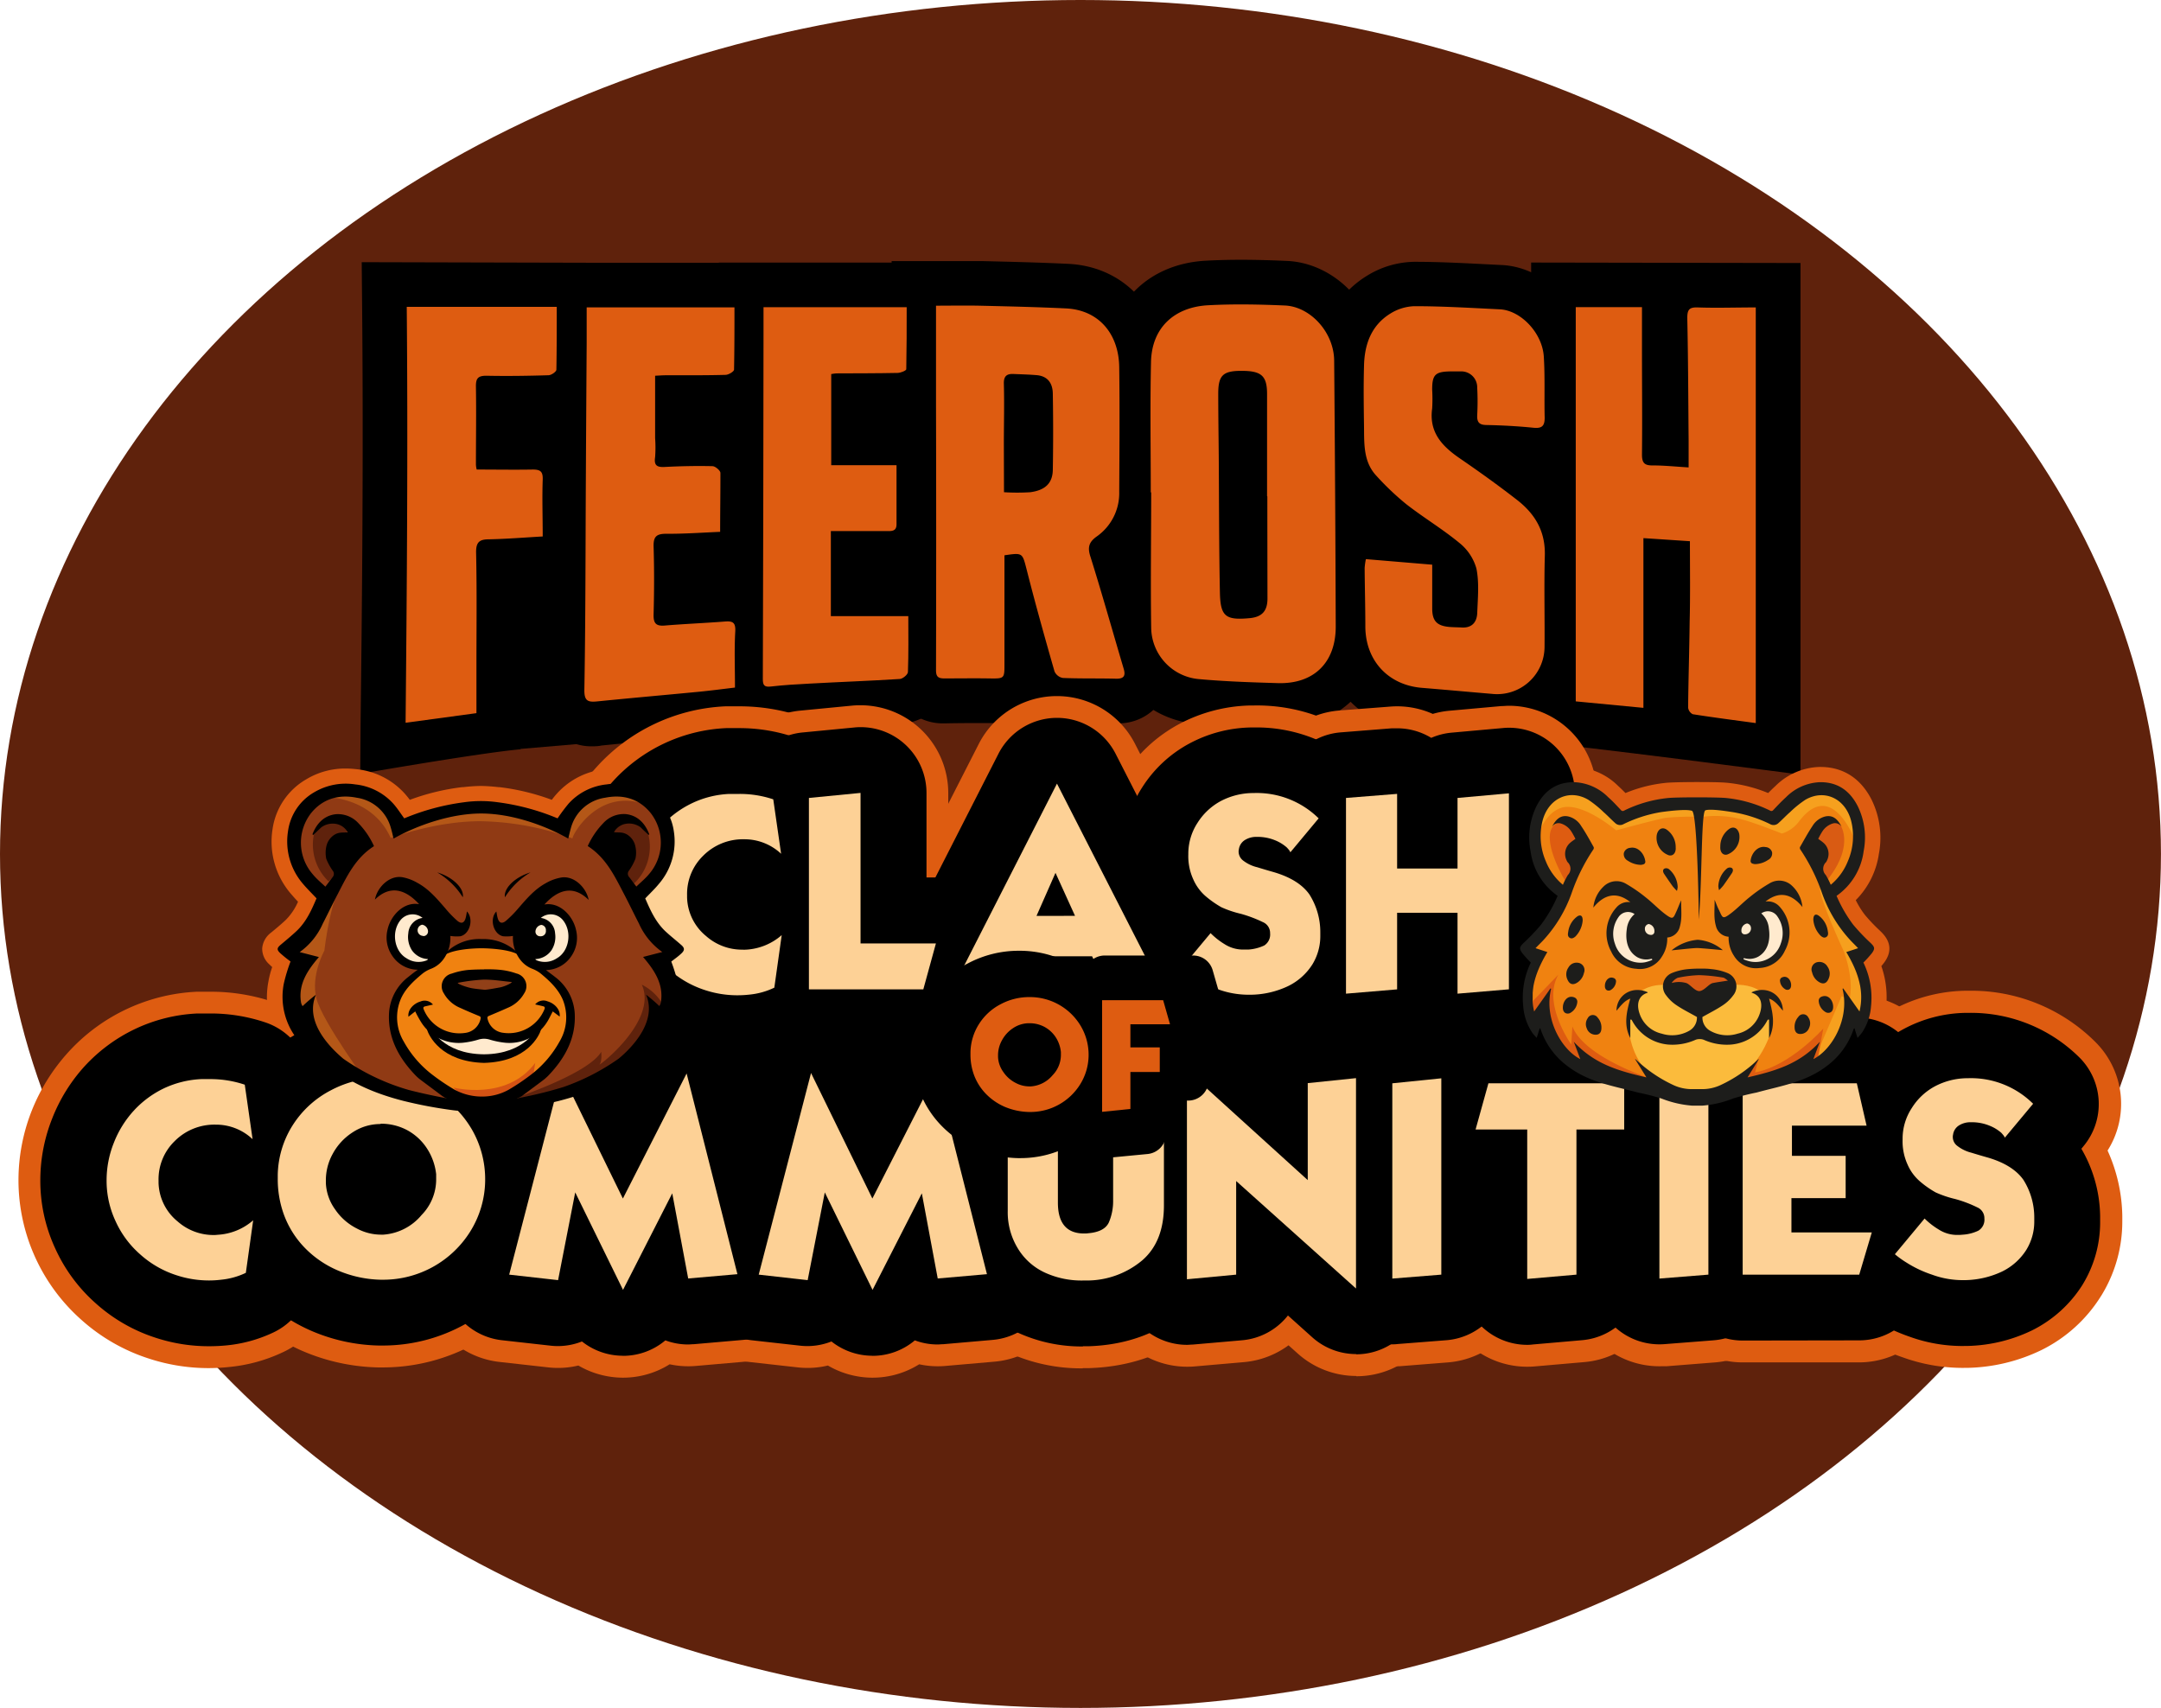 <svg xmlns="http://www.w3.org/2000/svg" viewBox="0 0 467.91 369.81"><defs><style>.cls-1{fill:#5f220c;}.cls-2{fill:#de5c11;}.cls-3{fill:#fdd196;}.cls-4{fill:#b45717;}.cls-5{fill:#903a14;}.cls-6{fill:#ffeace;}.cls-7{fill:#f08210;}.cls-8{fill:#d55314;}.cls-9{fill:#914018;}.cls-10{fill:#d95b13;}.cls-11{fill:#f6a01e;}.cls-12{fill:#fbbb3c;}.cls-13{fill:#1d1d1b;}</style></defs><g id="Capa_2" data-name="Capa 2"><g id="Capa_1-2" data-name="Capa 1"><ellipse class="cls-1" cx="233.95" cy="184.91" rx="233.95" ry="184.91"/><polygon points="97.58 72.34 206.35 75.57 201.18 154.59 112.74 162.16 97.58 72.34"/><path d="M331.53,160.65V56.85l58.32.1V167.73S340.34,161.22,331.53,160.65Z"/><path d="M241.44,156.65c-1.58,0-3.16-.05-4.75-.05-2.24,0-4.55,0-6.92-.11a11.72,11.72,0,0,1-6.54-2.47,12.21,12.21,0,0,1-8.06,2.55H214l-3.26,0q-3,0-6.06.06h-.29a11.13,11.13,0,0,1-8.11-3.2,11.38,11.38,0,0,1-3.22-8.32c.05-15.22,0-30.7,0-45.68V56.53h12.41l3,0c1.27,0,2.54,0,3.82,0h.24c6.14.15,12.48.3,18.76.6,12.06.58,20.59,9.73,20.75,22.25.11,8.63,0,17.36,0,25.81v1.39a21.12,21.12,0,0,1-5.6,14.54c1.32,4.33,2.58,8.66,3.81,12.88q1.17,4,2.35,8a11.29,11.29,0,0,1-1.53,10.26,11.1,11.1,0,0,1-9.23,4.36Z"/><path d="M277.24,157.59h-.81c-6.31-.19-12-.38-17.92-.92a21.11,21.11,0,0,1-18.92-20.56c-.1-7-.08-14-.06-20.86V113.5l0-6.91c0-2.82,0-5.65,0-8.47,0-6.51-.07-13.25.08-19.93.27-12.32,8.9-21.06,21.46-21.74,2.42-.13,4.9-.2,7.6-.2,3,0,6.17.08,10,.25,10.71.47,19.83,10.32,19.93,21.5.18,19.71.29,39.11.34,57.66,0,6.39-2.08,11.88-6.06,15.88A21.41,21.41,0,0,1,277.24,157.59Z"/><path d="M323.93,159.94c-.57,0-1.15,0-1.72-.07l-6.72-.58-8.37-.72c-12.33-1-21-10.34-21.14-22.72,0-1.83-.05-3.67-.07-5.5q0-3.66-.08-7.3a15.66,15.66,0,0,1,.3-3c0-.1,0-.2.05-.3l1.29-9,4.87.4c-.51-.52-1-1-1.45-1.52-5.16-5.55-5.21-12-5.24-16.31v-1c-.07-4.41-.12-8.73,0-13.1.2-11,5.75-16.71,10.37-19.53a20,20,0,0,1,10.16-3h.1c5.58,0,11.15.31,16.54.58l2.37.12c9.5.45,18.05,9.27,18.69,19.25.19,3,.18,5.91.18,8.71,0,1.72,0,3.33,0,4.93a11.73,11.73,0,0,1-3.2,8.75,10.93,10.93,0,0,1-5,2.94A23.6,23.6,0,0,1,344,120.63c-.1,3.56-.08,7.1-.05,10.86,0,2.86,0,5.83,0,8.79A19.81,19.81,0,0,1,323.93,159.94Z"/><path d="M128.32,161.6a11.22,11.22,0,0,1-8.23-3.3,12.22,12.22,0,0,1-3.28-9.13c.19-11.07.24-22.36.28-33.28q0-6.06,0-12.11c0-5.27.18-29.58.18-29.58,0-1.66,0-3.32,0-5.07V56.9h51.3V69.48c0,3.54,0,7.19-.09,10.84-.19,6.12-6,10.38-11.25,10.51-2,.06-3.92.08-5.86.09v.32l2.92,0c5.11.12,10.95,4.58,11.16,10.78.12,3.36.11,6.59.1,10,0,1,0,2.05,0,3.09v9.28l-9.27.38c-1.17,0-2.32.1-3.45.16l-1.58.08v.21c1.6-.1,3.21-.2,4.82-.33.49,0,.95-.06,1.36-.06a11.07,11.07,0,0,1,8.33,3.43,11.6,11.6,0,0,1,3,9c-.14,2.42-.11,5-.08,7.73,0,1.25,0,2.53,0,3.83v8.6l-8.54,1-2.32.28c-1.8.22-3.66.45-5.57.64l-9.37.88c-4.22.39-8.44.78-12.66,1.21C129.77,161.54,129.09,161.6,128.32,161.6Z"/><path d="M166.41,158.33a10.85,10.85,0,0,1-7.75-3.12,11.26,11.26,0,0,1-3.16-8.29q.1-31.14.13-62.29l0-12.21V56.86H206V69.09c0,3.63,0,7.38-.09,11.12-.17,6.25-5.9,10.09-11.34,10.2-1.64,0-3.28.06-4.91.07v.59h14.14v22.48a10.89,10.89,0,0,1-6.57,10.2h9.1v12.56c0,3.1,0,6.31-.09,9.55-.24,6.07-5.77,10.49-10.8,10.81-4.24.26-8.51.46-12.64.65-2.32.1-4.65.21-7,.33-2.54.13-5.23.29-7.8.58A15.48,15.48,0,0,1,166.41,158.33Z"/><path d="M78.08,156.35c.33-26.53.62-57.94.33-89.83l-.09-9.75,51.9.13V69.47c0,3.71,0,7.22-.09,10.85-.17,6.14-5.86,10.44-11.07,10.59-2.25.07-4.34.11-6.32.14,0,.32,0,.65,0,1l2.35,0h.45a11.39,11.39,0,0,1,8.49,3.4,11.56,11.56,0,0,1,3.12,8.8c-.09,2.61-.07,5.32-.06,8.17,0,1.24,0,2.5,0,3.79v9.13l-9.11.52c-1.18.06-2.34.14-3.49.21l-1.73.11c0,3.87,0,7.71,0,11.48,0,2.23,0,4.47,0,6.7,0,0-.06,14.12,0,17.88C104.09,163,78,167.55,78,167.55Z"/><path class="cls-2" d="M365.91,117.19l-10.07-.67v36.75l-14.65-1.4V66.51h14.34c0,3.19,0,6.22,0,9.25,0,7.56.08,15.12,0,22.68,0,1.81.55,2.37,2.35,2.34,2.46,0,4.94.26,7.75.43,0-2,0-4,0-5.86-.08-8.83-.1-17.67-.29-26.5,0-1.88.49-2.34,2.3-2.28,4,.14,8,0,12.53,0v90c-4.47-.61-9.07-1.2-13.65-1.92a1.86,1.86,0,0,1-1-1.43c.06-6.17.26-12.35.33-18.52C366,129,365.91,123.24,365.91,117.19Z"/><path class="cls-2" d="M217.49,120.24c0,7.86,0,15.55,0,23.25,0,3.5.09,3.46-3.41,3.41-3.21-.05-6.43,0-9.64,0-1.34,0-1.78-.42-1.77-1.83q.07-28.58,0-57.14V66.19c3,0,6.18-.06,9.36,0,6.26.15,12.52.29,18.77.59,7.26.35,11.45,5.66,11.54,12.72.12,9,.05,18,0,27a11.45,11.45,0,0,1-4.89,9.68c-1.71,1.22-2,2.39-1.33,4.4,2.51,8,4.78,16.11,7.17,24.17.47,1.55.11,2.25-1.64,2.21-3.84-.1-7.68,0-11.52-.16a2.47,2.47,0,0,1-1.8-1.41c-2.09-7.29-4.14-14.59-6-21.93C221.35,119.69,221.51,119.65,217.49,120.24Zm-.1-13.66a46.06,46.06,0,0,0,5.69,0c3.28-.43,4.84-2,4.88-4.86q.14-8.19,0-16.39c0-2.22-1-3.9-3.53-4.1-1.67-.14-3.36-.18-5-.25-1.47-.06-2.12.48-2.07,2.14.12,4.33,0,8.66,0,13Z"/><path class="cls-2" d="M249.17,106.59c0-9.4-.16-18.8.05-28.19.17-7.73,5.36-11.92,12.33-12.3,5.53-.3,11.1-.19,16.64.05s10.64,5.8,10.69,11.94q.25,28.8.34,57.6c0,7.8-4.76,12.45-12.51,12.23-5.78-.17-11.57-.36-17.32-.89A11.32,11.32,0,0,1,249.26,136c-.15-9.79,0-19.58,0-29.37Zm25.24.88h-.06c0-7.39,0-14.78,0-22.17,0-4-1.29-5-5.57-5-4,0-5,1-5,4.93,0,4.49.07,9,.11,13.47.07,9.85.05,19.7.25,29.56.1,5.25,1.23,6.07,6.45,5.59,2.62-.25,3.84-1.5,3.85-4.22C274.43,122.26,274.41,114.86,274.41,107.47Z"/><path class="cls-2" d="M295.75,121.07l14.36,1.2c0,3.1,0,6.29,0,9.48,0,2.69,1,3.76,3.7,4,.88.08,1.77.07,2.65.12,2.26.15,3.33-1.16,3.4-3.17.12-3.2.45-6.51-.18-9.6a10.87,10.87,0,0,0-3.7-5.55c-3.63-3-7.73-5.45-11.45-8.35A58.75,58.75,0,0,1,298,103c-2.87-3.08-2.6-7.07-2.66-10.89-.06-4.26-.12-8.52,0-12.77.08-4.71,1.54-8.89,5.75-11.47a10.42,10.42,0,0,1,5.16-1.57c6.17,0,12.34.38,18.51.68,4.52.22,9.18,5.1,9.51,10.21.28,4.41.08,8.85.19,13.27,0,1.83-.64,2.34-2.45,2.16-3.35-.34-6.73-.52-10.1-.59-1.58,0-2.13-.57-2.06-2.12a55.12,55.12,0,0,0,0-6,3.44,3.44,0,0,0-3.57-3.49c-.73,0-1.45,0-2.18,0-3.31.05-4,.68-4,3.93a34.84,34.84,0,0,1,0,4.09c-.72,5.15,2.14,8.18,6,10.82,4.21,2.89,8.37,5.87,12.39,9s6.17,6.94,6,12.15c-.18,6.6,0,13.2-.06,19.79A10.27,10.27,0,0,1,323,150.24c-5-.42-10.07-.89-15.11-1.3-7.28-.59-12.19-5.86-12.26-13.18,0-4.26-.12-8.52-.15-12.78A14.24,14.24,0,0,1,295.75,121.07Z"/><path class="cls-2" d="M155.93,115.16c-4,.17-7.86.45-11.69.42-2.11,0-2.78.62-2.72,2.77.15,4.87.13,9.77,0,14.64-.06,1.93.47,2.62,2.41,2.46,4.32-.36,8.65-.53,13-.87,1.72-.14,2.39.2,2.27,2.19-.22,3.91-.06,7.85-.06,12.11-2.5.3-5.1.64-7.71.9-7.35.71-14.71,1.35-22.06,2.09-2,.2-2.89,0-2.84-2.54.26-15.16.24-30.33.32-45.5q.08-14.79.18-29.57c0-2.48,0-5,0-7.7h32c0,4.56,0,9-.09,13.47,0,.42-1.19,1.13-1.84,1.14-4.34.12-8.68.08-13,.09-.71,0-1.41.06-2.25.1V94.87a28,28,0,0,1,0,4.1c-.28,1.81.39,2.23,2.09,2.14,3.44-.18,6.88-.25,10.32-.17.61,0,1.71.93,1.73,1.46C156,106.56,155.93,110.73,155.93,115.16Z"/><path class="cls-2" d="M196.67,133.41c0,4.08.07,8.09-.08,12.09,0,.55-1.11,1.48-1.75,1.52-6.5.41-13,.64-19.5,1-2.8.14-5.61.31-8.4.63-1.46.17-1.78-.27-1.77-1.68q.12-37.26.15-74.52V66.52h31c0,4.5,0,9-.09,13.43,0,.3-1.22.79-1.88.8-4.42.09-8.84.08-13.26.1-.31,0-.62.08-1.11.15v19.73h14.14v12.81c0,1.6-1.17,1.46-2.22,1.46-3.93,0-7.85,0-12,0v18.41Z"/><path class="cls-2" d="M88.07,66.44h32.48c0,4.66,0,9.14-.08,13.61,0,.43-1.09,1.19-1.7,1.2-4.49.14-9,.2-13.49.11-1.89,0-2.26.68-2.23,2.42.09,5.6,0,11.19,0,16.79a5.08,5.08,0,0,0,.17,1.1c4.16,0,8.15.07,12.14,0,1.69,0,2.21.46,2.15,2.19-.14,4,0,8,0,12.3-4,.23-7.84.54-11.66.62-2.14,0-2.82.69-2.76,3,.18,8.17.07,16.36.07,24.54v10.1l-15.34,2.08C88.11,126.51,88.34,96.65,88.07,66.44Z"/><path class="cls-2" d="M105.44,244.2c-.48,0-1,0-1.46,0s-4.32-.1-6.52-.41a97.54,97.54,0,0,1-11-2.09c-7.54-1.93-13.17-4.66-17.7-8.58a25.15,25.15,0,0,1-4.38-4.83,4,4,0,0,1-3.25-1.89,18.09,18.09,0,0,1-3-13.93,19.09,19.09,0,0,1,.81-3.07c-.21-.19-.42-.38-.63-.59a4.56,4.56,0,0,1-1.54-3.45,4.75,4.75,0,0,1,1.91-3.41l.56-.46c.95-.79,1.83-1.53,2.65-2.31a12.75,12.75,0,0,0,2.64-3.93c-.52-.54-1-1.09-1.52-1.69a17.32,17.32,0,0,1-4-14,14.89,14.89,0,0,1,7.26-10.79,16.32,16.32,0,0,1,8.57-2.36,21.05,21.05,0,0,1,2.48.16,16.24,16.24,0,0,1,10.29,5.24,17.37,17.37,0,0,1,1.12,1.38,49.43,49.43,0,0,1,11.36-2.75l.23,0a37.76,37.76,0,0,1,3.79-.26,37.76,37.76,0,0,1,3.79.26l.23,0a49.23,49.23,0,0,1,11.35,2.75,17.54,17.54,0,0,1,1.13-1.38,16.22,16.22,0,0,1,10.29-5.24,21.05,21.05,0,0,1,2.48-.16,16.35,16.35,0,0,1,8.57,2.36,14.89,14.89,0,0,1,7.26,10.79,17.32,17.32,0,0,1-4,14c-.49.6-1,1.15-1.52,1.69a12.58,12.58,0,0,0,2.64,3.93c.81.78,1.7,1.52,2.64,2.31l.57.46a4.78,4.78,0,0,1,1.91,3.41,4.56,4.56,0,0,1-1.54,3.45c-.21.21-.42.4-.64.59a19.08,19.08,0,0,1,.82,3.07,18.09,18.09,0,0,1-3,13.93,4,4,0,0,1-3.25,1.89,25.15,25.15,0,0,1-4.38,4.83c-4.53,3.92-10.16,6.65-17.7,8.58a98,98,0,0,1-11,2.09A38,38,0,0,1,105.44,244.2Zm-1-8.68a26.54,26.54,0,0,0,5.37-.73c.52-.12,1.21-.24,2-.39a63.78,63.78,0,0,0,9.08-2.2,45.07,45.07,0,0,0,10.94-5.57c1.13-.94,6.7-5.83,4.95-9.92a3.4,3.4,0,0,1,2-4.51,21.9,21.9,0,0,0-2.09-2.78,3.38,3.38,0,0,1-.66-3.21,3.45,3.45,0,0,1,1.12-1.63,29,29,0,0,1-1.79-3c-.5-1-1-1.94-1.46-2.91-.57-1.15-1.14-2.29-1.74-3.43l-.54-1c-1.74-3.36-3.25-6.26-6.16-8.11a3.45,3.45,0,0,1-1.21-1.34,3.4,3.4,0,0,1-1.17.21,3.35,3.35,0,0,1-1.66-.44c-5.49-3.1-11.89-5-17.12-5h-.08c-6.25,0-13,2.58-17.3,5a3.36,3.36,0,0,1-2.83.23,3.4,3.4,0,0,1-1.22,1.34c-2.9,1.85-4.41,4.75-6.15,8.11l-.55,1c-.59,1.14-1.16,2.28-1.73,3.43q-.72,1.45-1.47,2.91a27.28,27.28,0,0,1-1.78,3,3.45,3.45,0,0,1,1.12,1.63,3.38,3.38,0,0,1-.66,3.21,20.77,20.77,0,0,0-2.09,2.78,3.4,3.4,0,0,1,2,4.51c-1.57,3.66,2.45,7.8,5,9.95a44.92,44.92,0,0,0,12.82,6.08,103.21,103.21,0,0,0,14.77,2.77h.31Z"/><path class="cls-2" d="M366.41,242.75h-.24A26,26,0,0,1,358.5,241a17.59,17.59,0,0,0-2.63-.68c-.67-.14-1.36-.29-2.08-.48-1-.28-2-.53-3-.78-4.62-1.13-9.39-2.31-13.81-5.81a20,20,0,0,1-4.62-5.13,3.38,3.38,0,0,1-2.17-1.14l-.32-.37a10.9,10.9,0,0,1-.91-1.08,15.16,15.16,0,0,1-2.51-7.21,20.4,20.4,0,0,1,1-9.13c-.21-.25-.43-.51-.63-.79-1.69-2.32-1.45-4.55.7-6.64l.23-.23a39.22,39.22,0,0,0,3.24-3.4,18.85,18.85,0,0,0,2-3.22,17.77,17.77,0,0,1-5-10,18.69,18.69,0,0,1,1.57-11.74c2.35-4.64,6.18-7.1,11.09-7.1h.25a14.15,14.15,0,0,1,9.51,4.15c.54.49,1.05,1,1.55,1.5a30.89,30.89,0,0,1,8.87-2.22c1.56-.14,5.43-.16,6.58-.16s5,0,6.57.16a30.89,30.89,0,0,1,8.87,2.22c.5-.5,1-1,1.55-1.5a14.17,14.17,0,0,1,9.51-4.15h.25c4.91,0,8.74,2.46,11.09,7.1a18.69,18.69,0,0,1,1.57,11.74,17.77,17.77,0,0,1-5,10,18.85,18.85,0,0,0,2,3.22,37.6,37.6,0,0,0,3.23,3.39l.24.24c2.15,2.09,2.39,4.32.7,6.64-.2.28-.42.54-.63.79a20.4,20.4,0,0,1,1,9.13A15.16,15.16,0,0,1,406,225.5a12.22,12.22,0,0,1-.9,1.08l-.33.37a3.38,3.38,0,0,1-2.17,1.14,20,20,0,0,1-4.62,5.13c-4.43,3.51-9.19,4.69-13.79,5.82-1,.25-2,.49-3,.77-.72.19-1.42.34-2.09.48a17.44,17.44,0,0,0-2.62.68,26,26,0,0,1-7.67,1.77h-2.36ZM354,225.93a3.33,3.33,0,0,1,1.77.51l0,0a3.88,3.88,0,0,1,.75.55,26.65,26.65,0,0,0,7.31,5,5.78,5.78,0,0,0,2.56.51h2.06A5.69,5.69,0,0,0,371,232a26.8,26.8,0,0,0,7.31-5,4.21,4.21,0,0,1,.75-.55,3.43,3.43,0,0,1,1.8-.51,3.35,3.35,0,0,1,2.38,1,3.46,3.46,0,0,1,.8,1.26,18.75,18.75,0,0,0,7.54-4.92,3.35,3.35,0,0,1,2.47-1.08,3.79,3.79,0,0,1,.67.06,10.87,10.87,0,0,0,1-7.35,3.36,3.36,0,0,1,1.66-3.77,3.49,3.49,0,0,1,1-.37,28.19,28.19,0,0,0-1.51-2.9,3.34,3.34,0,0,1-.25-2.89,3.94,3.94,0,0,1,.26-.55,34.07,34.07,0,0,1-5.53-9.88,38.31,38.31,0,0,0-4.27-8.64,3.93,3.93,0,0,1-.27-4.14l.65-1.15-.14.13a4.83,4.83,0,0,1-3.24,1.28,5.35,5.35,0,0,1-2.3-.55,25.64,25.64,0,0,0-7-2.28c-1.13-.18-2-.3-2.66-.37-.14,2.12-.23,5.35-.3,7.92-.13,4.34-.27,9.26-.59,12.73a3.38,3.38,0,0,1-3.36,3.06h-.14a3.38,3.38,0,0,1-3.23-3.33c-.1-7.63-.42-16.49-.82-20.41-1.22.07-2.61.24-3.57.4a25.75,25.75,0,0,0-7,2.28,5.34,5.34,0,0,1-2.29.55,4.83,4.83,0,0,1-3.25-1.28l-.14-.13.65,1.15a3.91,3.91,0,0,1-.26,4.13,38.21,38.21,0,0,0-4.28,8.65,34.27,34.27,0,0,1-5.53,9.89,3.36,3.36,0,0,1,0,3.43,29.5,29.5,0,0,0-1.49,2.86,3.61,3.61,0,0,1,.88.33l.08,0a3.44,3.44,0,0,1,1.72,3.8,10.87,10.87,0,0,0,1,7.35,3.79,3.79,0,0,1,.67-.06,3.37,3.37,0,0,1,2.48,1.08,18.58,18.58,0,0,0,7.59,4.92,3.23,3.23,0,0,1,.79-1.26A3.35,3.35,0,0,1,354,225.93Z"/><path class="cls-2" d="M159.65,234.45a41.25,41.25,0,0,1-12.72-2A40.44,40.44,0,0,1,132,223.94a40.46,40.46,0,0,1-13.57-30.11,40.9,40.9,0,0,1,2.88-15.11,41.46,41.46,0,0,1,8-12.78,40,40,0,0,1,27.76-13c.29,0,.59,0,.88,0h2.22a42.09,42.09,0,0,1,13.24,2.14,18.88,18.88,0,0,1,12.82,15.32l1.7,11.8A19.09,19.09,0,0,1,186,193.56a19.09,19.09,0,0,1,2,11.51l-1.6,11.38a18.92,18.92,0,0,1-10.9,14.63,35,35,0,0,1-11.45,3.13A40.19,40.19,0,0,1,159.65,234.45Z"/><path class="cls-2" d="M175.15,233.22a19,19,0,0,1-19-19V172.78a18.93,18.93,0,0,1,17.16-18.91l11.18-1.08c.61-.06,1.22-.08,1.83-.08a19,19,0,0,1,19,19v13.79A19,19,0,0,1,221,209.3l-2.73,9.95a19,19,0,0,1-18.31,14Z"/><path class="cls-2" d="M216.81,235.64a18.67,18.67,0,0,1-4.21-.47l-10.67-2.43a19,19,0,0,1-12.7-27.14l22.71-44.54a19,19,0,0,1,33.82,0l22.77,44.55a19,19,0,0,1-12.88,27.19L245,235.1a19.52,19.52,0,0,1-4,.43,18.86,18.86,0,0,1-12-4.28A19.09,19.09,0,0,1,216.81,235.64Z"/><path class="cls-2" d="M270.53,234.4a38.33,38.33,0,0,1-13.37-2.34,43,43,0,0,1-9.37-4.54,32.26,32.26,0,0,1-5.55-4.27,18.88,18.88,0,0,1-1.31-25.45A31.08,31.08,0,0,1,238.35,185v-.58a30.87,30.87,0,0,1,5-16.51,32.09,32.09,0,0,1,12-11.15,34.38,34.38,0,0,1,15.31-4h.8a38,38,0,0,1,27.5,11,18.89,18.89,0,0,1,2.67,23.54,35.62,35.62,0,0,1,3.2,14.1c0,.18,0,.37,0,.57v.61a30.42,30.42,0,0,1-4.49,16.14l-.09.16a31.77,31.77,0,0,1-12.93,11.67,38.42,38.42,0,0,1-15.84,3.84h-.93Z"/><path class="cls-2" d="M315.59,234.15a19,19,0,0,1-7.8-1.68,19.05,19.05,0,0,1-3.69.68l-11.07.93c-.53,0-1.06.07-1.59.07a19,19,0,0,1-19-19V172.78a19.08,19.08,0,0,1,17.48-18.93L301,153q.75-.06,1.5-.06a19,19,0,0,1,7.73,1.64,19.11,19.11,0,0,1,3.68-.69l11.13-1c.56,0,1.12-.07,1.67-.07a19,19,0,0,1,19,19v42.44a19.1,19.1,0,0,1-17.4,18.92l-11.13.93C316.65,234.12,316.12,234.15,315.59,234.15Z"/><path class="cls-2" d="M45.16,296.24a41.54,41.54,0,0,1-12.72-2,40.4,40.4,0,0,1-14.88-8.51A40.41,40.41,0,0,1,4,255.63a41,41,0,0,1,2.87-15.12,41.72,41.72,0,0,1,8-12.77,40.13,40.13,0,0,1,27.75-13l.9,0h2.21a42.12,42.12,0,0,1,13.25,2.15,18.88,18.88,0,0,1,12.81,15.32L73.44,244a19.14,19.14,0,0,1-1.91,11.39,19.13,19.13,0,0,1,2,11.52L72,278.25a18.88,18.88,0,0,1-10.9,14.62A35,35,0,0,1,49.6,296,42.82,42.82,0,0,1,45.16,296.24Z"/><path class="cls-2" d="M82.39,296.09H81.8a43.86,43.86,0,0,1-16.16-3.5,41.22,41.22,0,0,1-13.34-9.19,39.46,39.46,0,0,1-8.69-13.82,41.78,41.78,0,0,1-2.5-14.35s0-1.16,0-1.29a39.67,39.67,0,0,1,6.17-20.43,40.32,40.32,0,0,1,15.52-14.25A41.9,41.9,0,0,1,82.6,214.4h.2A41.56,41.56,0,0,1,118.59,235,40.51,40.51,0,0,1,124,255.49s0,.53,0,.67a40.18,40.18,0,0,1-6.12,20.56A41.28,41.28,0,0,1,83,296.09Z"/><path class="cls-2" d="M134.76,298.31a19.23,19.23,0,0,1-9.53-2.63,18.9,18.9,0,0,1-6.53.4l-10.56-1.18a19,19,0,0,1-16.27-23.65l11.33-43.66a19.07,19.07,0,0,1,16.48-14.12,17.2,17.2,0,0,1,1.91-.1,19.08,19.08,0,0,1,13.57,5.74,19,19,0,0,1,15.64-5.52,19.09,19.09,0,0,1,16.29,14.22l11,43.47a19,19,0,0,1-16.76,23.56l-10.66.93c-.56.05-1.11.07-1.67.07a18.67,18.67,0,0,1-4-.43,19,19,0,0,1-10.07,2.9Z"/><path class="cls-2" d="M188.78,298.31a19.19,19.19,0,0,1-9.52-2.63,19,19,0,0,1-6.54.4l-10.56-1.18a19,19,0,0,1-16.26-23.65l11.32-43.66a19.07,19.07,0,0,1,16.48-14.12,17.33,17.33,0,0,1,1.91-.1,19.1,19.1,0,0,1,13.58,5.74,19,19,0,0,1,15.63-5.52,19.08,19.08,0,0,1,16.29,14.22l11,43.47a19,19,0,0,1-16.76,23.56l-10.66.93c-.55.05-1.11.07-1.66.07a18.61,18.61,0,0,1-4-.43,19,19,0,0,1-10.08,2.9Z"/><path class="cls-2" d="M234.43,296.29a38,38,0,0,1-16.07-3.4,32.17,32.17,0,0,1-14.18-12.61,33.68,33.68,0,0,1-5-18.06V234.47a18.9,18.9,0,0,1,17.28-18.91l10.87-1c.56-.05,1.13-.08,1.7-.08a19.07,19.07,0,0,1,7.6,1.59,18.56,18.56,0,0,1,2.67-.43l11-1c.56-.05,1.13-.08,1.69-.08a19,19,0,0,1,19,19V261c0,13.64-6.11,21.8-11.24,26.24-6.42,5.65-14.46,8.69-23.88,9h-1.42Z"/><path class="cls-2" d="M293.64,297.94A19,19,0,0,1,281,293.09l-2-1.79a19.12,19.12,0,0,1-9.62,3.64l-10.66.93c-.55.05-1.1.07-1.66.07a19,19,0,0,1-19-19V231.79a19,19,0,0,1,31.74-14.06l1.92,1.73a19.11,19.11,0,0,1,9.53-3.78l10.45-1.08c.66-.06,1.31-.1,2-.1a19,19,0,0,1,19,19V279a19,19,0,0,1-19,19Z"/><path class="cls-2" d="M301.47,295.84a19,19,0,0,1-19-19V234.57a18.94,18.94,0,0,1,17.07-18.89l10.61-1.08a17.64,17.64,0,0,1,1.92-.1,19,19,0,0,1,19,19V276A19.07,19.07,0,0,1,313.56,295l-10.61.84C302.46,295.82,302,295.84,301.47,295.84Z"/><path class="cls-2" d="M330.67,295.94a19,19,0,0,1-19-19V261.87a18.9,18.9,0,0,1-7.31-5.81,19.1,19.1,0,0,1-3.18-16.58l2.78-10a19.05,19.05,0,0,1,18.3-13.91h29.4a19,19,0,0,1,19,19v10a19.09,19.09,0,0,1-10.34,16.91V276A18.88,18.88,0,0,1,343,294.94l-10.66.93C331.78,295.92,331.23,295.94,330.67,295.94Z"/><path class="cls-2" d="M359.3,295.84a19,19,0,0,1-19-19V234.57a18.93,18.93,0,0,1,17.06-18.89L368,214.6a17.82,17.82,0,0,1,1.93-.1,19,19,0,0,1,19,19V276A19.07,19.07,0,0,1,371.4,295l-10.62.84C360.29,295.82,359.8,295.84,359.3,295.84Z"/><path class="cls-2" d="M377.33,295a19,19,0,0,1-19-19V234.57a19,19,0,0,1,19-19h24.72a18.89,18.89,0,0,1,18.5,14.73l2.12,9.16a18.88,18.88,0,0,1-2.91,15.09c.27.31.52.62.76.94a19.09,19.09,0,0,1,3,16.78l-2.72,9.16A19.11,19.11,0,0,1,402.57,295Z"/><path class="cls-2" d="M425.23,296.19a38.36,38.36,0,0,1-13.37-2.33,43.21,43.21,0,0,1-9.37-4.54,33,33,0,0,1-5.54-4.27,18.89,18.89,0,0,1-1.32-25.45,31.27,31.27,0,0,1-2.57-12.83v-.58a31,31,0,0,1,5-16.51,32,32,0,0,1,12-11.15,34.18,34.18,0,0,1,15.31-4h.79a38,38,0,0,1,27.5,11.05,18.89,18.89,0,0,1,2.68,23.55,35.58,35.58,0,0,1,3.19,14.1c0,.18,0,.37,0,.56v.62A30.55,30.55,0,0,1,455,280.52l-.1.15A31.74,31.74,0,0,1,442,292.34a38.46,38.46,0,0,1-15.84,3.84h-.94Z"/><path d="M159.65,229.7a36.47,36.47,0,0,1-11.27-1.77,35.89,35.89,0,0,1-13.17-7.52,35.24,35.24,0,0,1-8.82-12,34.68,34.68,0,0,1-3.17-14.59,36.18,36.18,0,0,1,2.54-13.37,37,37,0,0,1,7-11.32,35.29,35.29,0,0,1,24.48-11.47l.66,0h2.22a37.12,37.12,0,0,1,11.75,1.91,14.25,14.25,0,0,1,9.61,11.49l1.7,11.79a14.27,14.27,0,0,1-2.84,10.75,14.2,14.2,0,0,1,2.94,10.82l-1.59,11.38a14.25,14.25,0,0,1-8.18,11,30,30,0,0,1-9.89,2.72A36.23,36.23,0,0,1,159.65,229.7Z"/><path d="M175.15,228.47a14.25,14.25,0,0,1-14.24-14.24V172.78a14.24,14.24,0,0,1,12.87-14.18L185,157.52a12.57,12.57,0,0,1,1.37-.07,14.25,14.25,0,0,1,14.24,14.24V190h2.08a14.25,14.25,0,0,1,13.73,18L213.65,218a14.24,14.24,0,0,1-13.73,10.48Z"/><path d="M216.81,230.9a14.32,14.32,0,0,1-3.16-.36L203,228.11a14.23,14.23,0,0,1-9.52-20.35l22.71-44.55a14.25,14.25,0,0,1,12.68-7.77h0a14.25,14.25,0,0,1,12.68,7.76l22.76,44.55a14.24,14.24,0,0,1-9.66,20.39L244,230.46a14.28,14.28,0,0,1-15.07-6.32A14.25,14.25,0,0,1,216.81,230.9Z"/><path d="M270.53,229.65a33.66,33.66,0,0,1-11.72-2,39.06,39.06,0,0,1-8.42-4.05,29,29,0,0,1-4.8-3.67,14.24,14.24,0,0,1-.89-19.2l1.87-2.25c-.35-.6-.67-1.22-1-1.87A26.25,26.25,0,0,1,243.1,185v-.5a26.38,26.38,0,0,1,4.21-14,27.53,27.53,0,0,1,10.27-9.53,29.28,29.28,0,0,1,13.18-3.45h.69a33.34,33.34,0,0,1,24.12,9.67,14.23,14.23,0,0,1,.89,19.19l-.46.56a29.71,29.71,0,0,1,4.05,14.67c0,.14,0,.29,0,.43v.61a25.85,25.85,0,0,1-3.79,13.67l-.09.14a27,27,0,0,1-11,9.91,33.69,33.69,0,0,1-13.88,3.34h-.77Z"/><path d="M291.44,229.4a14.24,14.24,0,0,1-14.24-14.24V172.78a14.24,14.24,0,0,1,13.11-14.2l11.08-.88c.37,0,.75,0,1.12,0a14.21,14.21,0,0,1,7.39,2.07,14.22,14.22,0,0,1,4.44-1.13l11.12-1q.63-.06,1.26-.06A14.25,14.25,0,0,1,341,171.79v42.44a14.25,14.25,0,0,1-13.06,14.19l-11.12.93c-.4,0-.8.05-1.19.05a14.27,14.27,0,0,1-7.43-2.09,14.33,14.33,0,0,1-4.45,1.11l-11.08.93C292.23,229.38,291.83,229.4,291.44,229.4Z"/><path d="M45.16,291.5a36.76,36.76,0,0,1-11.26-1.77,35.81,35.81,0,0,1-13.18-7.53,35.29,35.29,0,0,1-8.82-12,34.83,34.83,0,0,1-3.17-14.59,36.19,36.19,0,0,1,2.55-13.37,36.67,36.67,0,0,1,7-11.32,35.7,35.7,0,0,1,10.84-8.05,35.15,35.15,0,0,1,13.63-3.42l.67,0h2.21a37.14,37.14,0,0,1,11.76,1.91A14.22,14.22,0,0,1,67,232.84l1.7,11.8a14.23,14.23,0,0,1-2.83,10.74,14.27,14.27,0,0,1,2.94,10.83l-1.6,11.38a14.23,14.23,0,0,1-8.17,11,30.4,30.4,0,0,1-9.9,2.72A38.83,38.83,0,0,1,45.16,291.5Z"/><path d="M82.39,291.35H82a39,39,0,0,1-14.44-3.12,36.42,36.42,0,0,1-11.8-8.12,34.6,34.6,0,0,1-7.65-12.18,36.88,36.88,0,0,1-2.21-12.7V254a35,35,0,0,1,5.44-18A35.68,35.68,0,0,1,65,223.46a37.22,37.22,0,0,1,17.59-4.31h.2a36.75,36.75,0,0,1,31.68,18.25,35.79,35.79,0,0,1,4.81,18.09s0,.44,0,.55a35.41,35.41,0,0,1-5.4,18.16A36.54,36.54,0,0,1,83,291.35Z"/><path d="M134.76,293.56a14.27,14.27,0,0,1-8.75-3.09,14.28,14.28,0,0,1-5.18,1,14.44,14.44,0,0,1-1.6-.09l-10.56-1.18a14.24,14.24,0,0,1-12.2-17.73l11.33-43.67a14.22,14.22,0,0,1,12.35-10.59,13.88,13.88,0,0,1,1.44-.07,14.25,14.25,0,0,1,12.79,8l.76,1.56L136,226a14.22,14.22,0,0,1,12.68-7.77,14.44,14.44,0,0,1,1.6.09A14.22,14.22,0,0,1,162.48,229l11,43.46a14.25,14.25,0,0,1-12.57,17.67l-10.67.93c-.41,0-.83.06-1.25.06a14,14,0,0,1-4.92-.89,14.21,14.21,0,0,1-9.17,3.35Z"/><path d="M188.78,293.56a14.29,14.29,0,0,1-8.75-3.09,14.28,14.28,0,0,1-5.18,1,14.44,14.44,0,0,1-1.6-.09l-10.56-1.18a14.25,14.25,0,0,1-12.2-17.73l11.33-43.67a14.25,14.25,0,0,1,12.36-10.59,13.83,13.83,0,0,1,1.43-.07,14.24,14.24,0,0,1,12.79,8l.76,1.56L190,226a14.25,14.25,0,0,1,26.5,3l11,43.46a14.23,14.23,0,0,1-12.57,17.67l-10.66.93c-.42,0-.84.06-1.25.06a14,14,0,0,1-4.93-.89,14.19,14.19,0,0,1-9.17,3.35Z"/><path d="M234.43,291.55a33.19,33.19,0,0,1-14.07-3,27.43,27.43,0,0,1-12.13-10.77A29.1,29.1,0,0,1,204,262.22V234.47a14.23,14.23,0,0,1,13-14.18l10.86-1c.43,0,.86-.06,1.28-.06a14.25,14.25,0,0,1,7.14,1.92,13.87,13.87,0,0,1,3.55-.78l11-1c.43,0,.85-.06,1.27-.06a14.25,14.25,0,0,1,14.25,14.24V261c0,11.85-5.23,18.86-9.61,22.66-5.57,4.9-12.64,7.56-20.93,7.84h-1.26Z"/><path d="M293.64,293.2a14.22,14.22,0,0,1-9.51-3.64l-5.26-4.72a14.19,14.19,0,0,1-9.94,5.37l-10.67.93c-.41,0-.82.06-1.24.06A14.26,14.26,0,0,1,242.78,277V231.79a14.24,14.24,0,0,1,23.81-10.55l5.23,4.75a14.2,14.2,0,0,1,9.9-5.58l10.45-1.09a14.46,14.46,0,0,1,1.47-.07,14.23,14.23,0,0,1,14.24,14.24V279a14.26,14.26,0,0,1-14.24,14.25Z"/><path d="M301.47,291.09a14.23,14.23,0,0,1-14.24-14.24V234.57A14.25,14.25,0,0,1,300,220.4l10.61-1.08a13.88,13.88,0,0,1,1.44-.07,14.23,14.23,0,0,1,14.24,14.24V276a14.24,14.24,0,0,1-13.13,14.2l-10.61.83C302.21,291.08,301.84,291.09,301.47,291.09Z"/><path d="M330.67,291.2A14.26,14.26,0,0,1,316.43,277V258.48a14.26,14.26,0,0,1-10.65-17.73l2.78-10a14.23,14.23,0,0,1,13.72-10.43h29.4a14.25,14.25,0,0,1,14.25,14.24v10a14.25,14.25,0,0,1-10.35,13.7V276a14.24,14.24,0,0,1-13,14.19l-10.67.93C331.5,291.18,331.09,291.2,330.67,291.2Z"/><path d="M359.3,291.09a14.23,14.23,0,0,1-14.24-14.24V234.57a14.25,14.25,0,0,1,12.8-14.17l10.61-1.08a13.94,13.94,0,0,1,1.45-.07,14.24,14.24,0,0,1,14.24,14.24V276A14.24,14.24,0,0,1,371,290.22l-10.62.83C360,291.08,359.67,291.09,359.3,291.09Z"/><path d="M377.33,290.27A14.25,14.25,0,0,1,363.09,276V234.57a14.25,14.25,0,0,1,14.24-14.24h24.72a14.25,14.25,0,0,1,13.88,11l2.11,9.17a14.27,14.27,0,0,1-2.73,12.07,16.31,16.31,0,0,1-1.44,1.55v1.32a14.8,14.8,0,0,1,2.84,2.86,14.22,14.22,0,0,1,2.23,12.58l-2.72,9.17a14.24,14.24,0,0,1-13.65,10.18Z"/><path d="M425.23,291.45a33.74,33.74,0,0,1-11.72-2,39.2,39.2,0,0,1-8.41-4.06,29.17,29.17,0,0,1-4.8-3.66,14.23,14.23,0,0,1-.9-19.2l1.87-2.25c-.34-.6-.67-1.23-1-1.87a26.15,26.15,0,0,1-2.5-11.6v-.5a26.25,26.25,0,0,1,4.22-14,27.42,27.42,0,0,1,10.26-9.53,29.39,29.39,0,0,1,13.18-3.46h.69a33.37,33.37,0,0,1,24.13,9.66,14.24,14.24,0,0,1,.88,19.2l-.46.56a29.69,29.69,0,0,1,4.06,14.67v1A25.78,25.78,0,0,1,451,278.05l-.08.14a27.18,27.18,0,0,1-11,9.91A33.73,33.73,0,0,1,426,291.44h-.78Z"/><path class="cls-3" d="M167.43,173.08l1.7,11.79a11.56,11.56,0,0,0-8-3.14,12.11,12.11,0,0,0-8.92,3.61,11.52,11.52,0,0,0-3.44,8.44v.52a11.17,11.17,0,0,0,4.12,8.39,11.72,11.72,0,0,0,7.82,2.94,7.7,7.7,0,0,0,.83,0,12.77,12.77,0,0,0,7.72-3.15l-1.6,11.38a15.94,15.94,0,0,1-5.35,1.5,23.59,23.59,0,0,1-2.63.15,22.41,22.41,0,0,1-6.9-1.08,21.75,21.75,0,0,1-8-4.58,21,21,0,0,1-5.35-7.27,20.44,20.44,0,0,1-1.9-8.7A22,22,0,0,1,139,185.7a22.45,22.45,0,0,1,4.32-6.95,21.26,21.26,0,0,1,6.54-4.84,20.79,20.79,0,0,1,8.08-2h2.22A22.81,22.81,0,0,1,167.43,173.08Z"/><path class="cls-3" d="M186.33,171.69v32.59h16.32l-2.73,9.95H175.15V172.78Z"/><path class="cls-3" d="M206.14,214.23l22.72-44.55,22.76,44.55L241,216.54l-4.54-9.48H220.82l-4,9.59Zm26.63-15.92L228.54,189l-4.11,9.32Z"/><path class="cls-3" d="M285.52,177.2l-6.14,7.37c0-.18-.26-.54-.77-1.08a8.88,8.88,0,0,0-2.42-1.5,10,10,0,0,0-3.86-.78H272a4.61,4.61,0,0,0-2.36.63,2.82,2.82,0,0,0-1.4,2.11,1.9,1.9,0,0,0-.05.4,2.47,2.47,0,0,0,1,2,8,8,0,0,0,3.05,1.44c1.23.38,2.45.74,3.65,1.08,3.58,1.07,6.11,2.66,7.62,4.79a15.23,15.23,0,0,1,2.37,8.29v.61a11.74,11.74,0,0,1-1.7,6.24,12.88,12.88,0,0,1-5.31,4.74,19.29,19.29,0,0,1-8,1.85h-.3a19.25,19.25,0,0,1-6.85-1.18,25.9,25.9,0,0,1-5.46-2.57,22,22,0,0,1-2.58-1.86l6.44-7.73a15.63,15.63,0,0,0,3,2.37,7.4,7.4,0,0,0,4.16,1.19c.35,0,.69,0,1,0a9.58,9.58,0,0,0,3.45-.88,2.8,2.8,0,0,0,1.28-2.63V202a2.54,2.54,0,0,0-1.54-2.32,28.34,28.34,0,0,0-4.79-1.81,22.34,22.34,0,0,1-4.23-1.43,21.77,21.77,0,0,1-3.44-2.42,10.26,10.26,0,0,1-2.63-3.6,12.08,12.08,0,0,1-1.08-5.42v-.3a12.22,12.22,0,0,1,2-6.54,13.52,13.52,0,0,1,5-4.69,15.16,15.16,0,0,1,6.81-1.75h.3A19.09,19.09,0,0,1,285.52,177.2Z"/><path class="cls-3" d="M315.59,215.16V197.64H302.51v16.59l-11.07.93V172.78l11.07-.88v16.16h13.08V172.78l11.13-1v42.44Z"/><path class="cls-3" d="M53,234.87l1.69,11.8a11.51,11.51,0,0,0-8-3.15,12.11,12.11,0,0,0-8.91,3.61,11.51,11.51,0,0,0-3.45,8.45v.52a11.16,11.16,0,0,0,4.13,8.38,11.7,11.7,0,0,0,7.82,2.94,5.87,5.87,0,0,0,.83-.05,12.73,12.73,0,0,0,7.71-3.14l-1.59,11.38a16,16,0,0,1-5.36,1.49,21.33,21.33,0,0,1-2.63.16,22.42,22.42,0,0,1-6.9-1.09,21.69,21.69,0,0,1-8-4.57,21.09,21.09,0,0,1-5.36-7.27,20.59,20.59,0,0,1-1.9-8.7,21.88,21.88,0,0,1,1.55-8.13,22.34,22.34,0,0,1,4.33-7,21.42,21.42,0,0,1,6.53-4.84,21.2,21.2,0,0,1,8.09-2h2.21A23.2,23.2,0,0,1,53,234.87Z"/><path class="cls-3" d="M82.8,233.39a22.55,22.55,0,0,1,19.37,11.17,21.52,21.52,0,0,1,2.88,10.93v.2a21.26,21.26,0,0,1-3.25,11A22.22,22.22,0,0,1,83,277.1h-.61a25,25,0,0,1-9.22-2A22.07,22.07,0,0,1,66,270.2a20.43,20.43,0,0,1-4.53-7.2,22.51,22.51,0,0,1-1.33-7.78v-.81a20.79,20.79,0,0,1,3.24-10.77,21.46,21.46,0,0,1,8.29-7.57,23,23,0,0,1,11-2.68Zm-.51,10a10.86,10.86,0,0,0-6,1.84A12.65,12.65,0,0,0,72,249.92a11.77,11.77,0,0,0-1.44,5.67v.61a10.54,10.54,0,0,0,2,5.67A12.38,12.38,0,0,0,77.25,266a11.1,11.1,0,0,0,5.24,1.34H83a11.84,11.84,0,0,0,8.3-4.27,11,11,0,0,0,3.14-7.56c0-.41,0-.83,0-1.25a12.75,12.75,0,0,0-2-5.6,11.79,11.79,0,0,0-4.38-4,12,12,0,0,0-5.56-1.34Z"/><path class="cls-3" d="M110.25,276l11.33-43.66,13.29,27.18,13.8-27.08,11,43.46-10.66.93-3.45-18.44-10.66,20.91-10.35-21.11-3.71,19Z"/><path class="cls-3" d="M164.28,276l11.33-43.66,13.28,27.18,13.81-27.08,11,43.46-10.66.93-3.44-18.44-10.67,20.91-10.34-21.11-3.71,19Z"/><path class="cls-3" d="M218.2,262.22V234.47l10.86-1v26.93q0,6.69,5.68,6.69c.27,0,.56,0,.87-.05q3.55-.3,4.49-2.36a11.76,11.76,0,0,0,.92-4.79V234.57l11-1V261q0,7.83-4.68,11.89a18.67,18.67,0,0,1-12.09,4.38h-.78a19,19,0,0,1-8.09-1.65,13.39,13.39,0,0,1-6-5.31A15,15,0,0,1,218.2,262.22Z"/><path class="cls-3" d="M257,277V231.79l26.16,23.74v-21l10.45-1.08V279l-25.95-23.27V276Z"/><path class="cls-3" d="M301.47,276.85V234.57l10.61-1.08V276Z"/><path class="cls-3" d="M351.68,244.57H341.34V276l-10.66.93V244.57H319.5l2.78-10h29.4Z"/><path class="cls-3" d="M359.3,276.85V234.57l10.61-1.08V276Z"/><path class="cls-3" d="M377.33,276V234.57h24.72l2.11,9.17H388v6.54h11.63v9.16H387.89v7.42h17.4L402.57,276Z"/><path class="cls-3" d="M440.22,239l-6.14,7.36c0-.17-.25-.53-.76-1.08a8.72,8.72,0,0,0-2.43-1.49A10,10,0,0,0,427,243h-.36a4.62,4.62,0,0,0-2.37.63,2.79,2.79,0,0,0-1.39,2.11,1.37,1.37,0,0,0-.05.4,2.41,2.41,0,0,0,1,2,8.13,8.13,0,0,0,3,1.45q1.85.57,3.66,1.08,5.35,1.59,7.62,4.79a15.25,15.25,0,0,1,2.36,8.28v.62a11.67,11.67,0,0,1-1.7,6.24,12.91,12.91,0,0,1-5.3,4.74,19.54,19.54,0,0,1-8,1.85h-.3a19.29,19.29,0,0,1-6.85-1.19,24.63,24.63,0,0,1-5.45-2.57,21.14,21.14,0,0,1-2.58-1.85l6.43-7.73a16.17,16.17,0,0,0,3.05,2.37,7.37,7.37,0,0,0,4.16,1.18,8.88,8.88,0,0,0,1-.05,9.13,9.13,0,0,0,3.45-.88,2.77,2.77,0,0,0,1.29-2.62v-.11a2.54,2.54,0,0,0-1.55-2.31,26.41,26.41,0,0,0-4.79-1.81,22.92,22.92,0,0,1-4.22-1.43,20.85,20.85,0,0,1-3.45-2.43,10.1,10.1,0,0,1-2.62-3.59,12.11,12.11,0,0,1-1.08-5.42v-.3a12.09,12.09,0,0,1,2-6.54,13.29,13.29,0,0,1,5-4.69,15.15,15.15,0,0,1,6.8-1.75h.3A19.09,19.09,0,0,1,440.22,239Z"/><path d="M220.39,250.77a25,25,0,0,1-9.22-2,22.59,22.59,0,0,1-7.36-5.06,21.36,21.36,0,0,1-4.71-7.48,23.13,23.13,0,0,1-1.37-7.94v-.79a21.66,21.66,0,0,1,3.36-11.12,22,22,0,0,1,8.51-7.79,23.42,23.42,0,0,1,11.09-2.72h.17A23,23,0,0,1,232.38,209a22.74,22.74,0,0,1,8.26,8.27,22.15,22.15,0,0,1,3,11.23v.27a22.08,22.08,0,0,1-3.35,11.28A22.78,22.78,0,0,1,221,250.77ZM215.18,229a4.25,4.25,0,0,0,.84,2.25l.07.09a5.74,5.74,0,0,0,2.21,2,4.91,4.91,0,0,0,2.3.62h.29a5.36,5.36,0,0,0,3.69-2.06,4.65,4.65,0,0,0,1.46-3.28q0-.32,0-.63a5.92,5.92,0,0,0-.94-2.64,5.24,5.24,0,0,0-2-1.79,5.42,5.42,0,0,0-2.5-.58h-.13a4.58,4.58,0,0,0-2.52.79,6,6,0,0,0-2.09,2.28,5.27,5.27,0,0,0-.68,2.61Z"/><path d="M239.2,250.73a4.43,4.43,0,0,1-4.42-4.41v-35a4.42,4.42,0,0,1,4.42-4.42h19.14a4.4,4.4,0,0,1,4.24,3.2l2.17,7.55a4.42,4.42,0,0,1-4.12,5.64,4.43,4.43,0,0,1,1.07,2.88v7.72a4.42,4.42,0,0,1-4.42,4.42h-4.8v7.17a4.42,4.42,0,0,1-4,4.4l-8.87.85A3,3,0,0,1,239.2,250.73Z"/><path class="cls-2" d="M223.07,215.9a12.8,12.8,0,0,1,11,6.36,12.25,12.25,0,0,1,1.64,6.22v.11a12.08,12.08,0,0,1-1.85,6.24,12.69,12.69,0,0,1-10.7,5.95h-.35a14.29,14.29,0,0,1-5.24-1.11,12.71,12.71,0,0,1-4.1-2.82,11.68,11.68,0,0,1-2.58-4.1,12.69,12.69,0,0,1-.76-4.43v-.46a11.81,11.81,0,0,1,1.85-6.13,12.14,12.14,0,0,1,4.71-4.3A13.1,13.1,0,0,1,223,215.9Zm-.29,5.66a6.25,6.25,0,0,0-3.4,1.05,7.26,7.26,0,0,0-2.46,2.7,6.65,6.65,0,0,0-.82,3.22v.35a6,6,0,0,0,1.14,3.23,7.1,7.1,0,0,0,2.67,2.37,6.32,6.32,0,0,0,3,.76h.29a6.74,6.74,0,0,0,4.72-2.43,6.29,6.29,0,0,0,1.79-4.31c0-.23,0-.47,0-.7a7.26,7.26,0,0,0-1.11-3.19,6.8,6.8,0,0,0-2.49-2.28,6.87,6.87,0,0,0-3.17-.77Z"/><path class="cls-2" d="M238.63,240.75V216.57h13.22l1.49,5.22h-8.58v5h6.36v5.33h-6.36v8Z"/><g id="oso"><polygon class="cls-4" points="71.75 172.72 84.09 182.31 101.45 179.63 108.48 179.9 123.91 183.25 139.04 174.07 135.82 171.25 128.82 172.06 124.73 174.97 121.93 178.59 105.58 175.07 86.96 178.39 81.69 172.06 75.12 170.95 71.75 172.72"/><path class="cls-5" d="M84.59,181.44C80.5,172.26,70,172.56,70,172.56s-5,1.66-5.59,9.68c-.43,6.44,4.63,8.55,5.45,13,.72,3.9-4.51,5.95-5.45,10.32-1.1,5.13.86,13.45,1,14.88,0,0,8.47,19.57,38,18.63S144.28,223.4,145,211.74c0,0,.38-3.4-2.87-9.79s-3.44-10-3.44-10,10.7-7.66,3.28-16.74c-11.58-6.3-18.18,5.65-18,6.34A60.55,60.55,0,0,0,104,177.82C94.67,177.81,85.63,181.1,84.59,181.44Z"/><path class="cls-4" d="M80,235.13s-10.19-13.88-11.48-18.9,1.72-10.39,1.72-10.39,1.51-14.52,6.17-18.4L63.77,205.28v9.86l1.4,5.43Z"/><path class="cls-1" d="M111.34,237.82s16-5.25,18.84-10.06c0,0,.22,2-.35,2.71s12.7-9.35,9.14-17.26a11,11,0,0,1,4.7,4.54c-.54,1.94-7.52,10.75-12.85,14.34C122.45,237.29,111.34,237.82,111.34,237.82Z"/><path class="cls-1" d="M132.92,180.16s2.73-5,7.48.6a11,11,0,0,1-3.1,10.54l-2.06-2,1.58-5Z"/><path class="cls-1" d="M75.52,179.71s-2.72-5-7.47.6a11.05,11.05,0,0,0,3.09,10.54l2.06-1.95-1.57-5Z"/><ellipse class="cls-6" cx="119.16" cy="202.58" rx="5.38" ry="5.77"/><polygon class="cls-7" points="87.5 213.38 94.17 207.55 98.47 205.33 102.67 204.43 107.3 204.53 110.53 205.53 113.86 207.04 115.91 209.05 120.43 212.77 122.9 216.7 123.44 222.63 121.72 227.05 113.54 235.9 104.72 238.91 96 236.1 90.4 231.88 86.85 227.05 85.02 221.62 85.78 216.9 87.5 213.38"/><path class="cls-8" d="M98.18,235.49s11.45,3,17.71-5.33l-.47,2.93-5,3.83-5.63,1.52H101Z"/><polygon class="cls-6" points="94.2 224.27 98.58 224.74 104.89 223.53 110.92 224.67 115.51 223.26 115.01 225.41 111.93 227.55 107.33 228.9 102.96 229.16 98.37 228.22 96 226.82 94.2 224.27"/><path d="M104.78,230.15c9.4-.25,12-5.92,12.38-7.26l-.85-.35s-2.52,5.67-11.45,5.75h-.12c-8.93-.08-11.45-5.75-11.45-5.75l-.85.35c.41,1.34,3,7,12.38,7.26Z"/><path d="M104.78,209.88c1.1,0,2.19,0,3.28.1a14.87,14.87,0,0,1,3.73.8,2.81,2.81,0,0,1,1.71,4.31,7.24,7.24,0,0,1-3.58,3.14c-1.33.6-2.68,1.17-4,1.72-.31.13-.42.22-.37.58a3.93,3.93,0,0,0,3.45,3.11,8.36,8.36,0,0,0,8.89-5.11c.15-.35.07-.56-.31-.65-.56-.14-1.14-.26-1.7-.39a2.31,2.31,0,0,1,2.7-.66c1.46.42,2.81,1.77,2.6,3.29L119.69,219c-.47.87-.83,1.71-1.34,2.46a9.59,9.59,0,0,1-8.91,4.33,18,18,0,0,1-3.53-.72,4.57,4.57,0,0,0-1-.15h-.2a4.57,4.57,0,0,0-1,.15,18.08,18.08,0,0,1-3.54.72,9.57,9.57,0,0,1-8.9-4.33A23.77,23.77,0,0,1,89.91,219l-1.47,1.15c-.2-1.52,1.14-2.87,2.6-3.29a2.32,2.32,0,0,1,2.71.66l-1.71.39c-.38.09-.45.3-.3.65a8.35,8.35,0,0,0,8.89,5.11,3.9,3.9,0,0,0,3.44-3.11c.06-.36-.06-.45-.37-.58-1.35-.55-2.69-1.12-4-1.72a7.2,7.2,0,0,1-3.58-3.14,2.81,2.81,0,0,1,1.7-4.31,15,15,0,0,1,3.74-.8c1.08-.07,2.18-.1,3.28-.1Z"/><path class="cls-9" d="M105,214.32c1.05-.09,2.14-.32,3.18-.5,1.22-.21,3-1.14,2.55-1.19-2-.19-3.67-.49-5.63-.51h-.42a39.11,39.11,0,0,0-5.47.68c-.48.07,1.22.8,2.76,1.14C102.74,214.12,105,214.32,105,214.32Z"/><path d="M96.42,206.71l-.51.28a10.25,10.25,0,0,1,8.39-3.65,10.64,10.64,0,0,1,8.44,3.65l-.51-.28c-2.06-1.21-6.6-1.38-8-1.38S98.48,205.5,96.42,206.71Z"/><path d="M109.33,194.29c-.32-1.92,2.15-4.38,5.55-5.39A16.19,16.19,0,0,0,109.33,194.29Z"/><path d="M100.21,194.29c.33-1.92-2.15-4.38-5.55-5.39A16.19,16.19,0,0,1,100.21,194.29Z"/><path d="M104.17,238.88c-2,0-9.89-1.37-15.71-2.88a47.34,47.34,0,0,1-14.15-6.77c-3.28-2.78-8.33-8.17-5.9-13.84a33.08,33.08,0,0,0-2.89,2.47,2.12,2.12,0,0,1-.37-1c-.54-3.91,1.54-6.86,3.9-9.63l-4.16-1.07a15,15,0,0,0,5-6.16c1.09-2.11,2.11-4.25,3.21-6.35,2-3.87,3.85-7.87,7.88-10.43a17.55,17.55,0,0,0-3.4-5,6,6,0,0,0-4.84-1.92c-2.75.3-4.28,2.24-5.09,4.36,0,0,.11.1.16.15l1.74-1.65a4.17,4.17,0,0,1,3.67-.65,3.64,3.64,0,0,1,2.07,1.7c-1,.15-1.87-.14-3,.62a4,4,0,0,0-1.65,2.54,6.41,6.41,0,0,0,0,2.58,12.43,12.43,0,0,0,1.41,2.59,1.07,1.07,0,0,1,0,1.35c-.39.47-.75,1-1.11,1.46l-.49.64c-1-.93-2-1.77-2.78-2.74A10.41,10.41,0,0,1,67.41,176c2.47-3,5.89-4.05,9.81-3.27a9,9,0,0,1,7.4,6.5c.23.76.4,1.53.6,2.35,5.14-2.91,12.52-5.46,19.06-5.43s13.62,2.52,18.76,5.43c.2-.82.37-1.59.59-2.35a9,9,0,0,1,7.41-6.5c3.92-.78,7.34.25,9.81,3.27a10.41,10.41,0,0,1-.28,13.23c-.82,1-1.83,1.81-2.78,2.74l-.49-.64c-.37-.49-.72-1-1.11-1.46a1.06,1.06,0,0,1,0-1.35,11.9,11.9,0,0,0,1.4-2.59,6.07,6.07,0,0,0,0-2.58,3.93,3.93,0,0,0-1.64-2.54c-1.15-.76-2-.47-3-.62a3.64,3.64,0,0,1,2.07-1.7,4.17,4.17,0,0,1,3.67.65l1.74,1.65s.17-.12.15-.15c-.8-2.12-2.33-4.06-5.08-4.36a6,6,0,0,0-4.84,1.92,17.35,17.35,0,0,0-3.4,5c4,2.56,5.85,6.56,7.88,10.43,1.1,2.1,2.12,4.24,3.21,6.35a15,15,0,0,0,5.05,6.16l-4.16,1.07c2.36,2.77,4.43,5.72,3.89,9.63a2,2,0,0,1-.37,1,34.06,34.06,0,0,0-2.88-2.47c2.43,5.67-2.82,11.29-5.9,13.84a48,48,0,0,1-12,6.17,87.34,87.34,0,0,1-11.44,2.68,27,27,0,0,1-6.32.8l-.06,1.91a29.77,29.77,0,0,0,6.23-.38,96.91,96.91,0,0,0,10.59-2c6-1.54,11.67-3.83,16.34-7.87a20.42,20.42,0,0,0,5-6.15c.13-.26.25-.53.39-.83l.68.87c.49.61.58.63,1.05,0A14.79,14.79,0,0,0,146.8,213a36.21,36.21,0,0,0-1.45-4.79c.69-.55,1.53-1.12,2.23-1.8s.7-1.16-.17-1.88c-1.14-1-2.29-1.9-3.37-2.91-2.2-2.1-3.31-4.78-4.33-7.08,1.08-1.14,2.08-2.08,2.93-3.12A14.05,14.05,0,0,0,145.9,180a11.51,11.51,0,0,0-5.67-8.42,13.4,13.4,0,0,0-8.89-1.73,12.87,12.87,0,0,0-8.21,4.14,39.4,39.4,0,0,0-2.4,3.21,50.22,50.22,0,0,0-12.9-3.48,26.21,26.21,0,0,0-7.4,0,50.22,50.22,0,0,0-12.9,3.48c-.8-1.08-1.5-2.21-2.4-3.21a12.87,12.87,0,0,0-8.21-4.14A13.39,13.39,0,0,0,68,171.57,11.51,11.51,0,0,0,62.36,180a14.05,14.05,0,0,0,3.26,11.4c.85,1,1.85,2,2.92,3.12-1,2.3-2.12,5-4.33,7.08-1.07,1-2.22,1.95-3.36,2.91-.87.72-1,1.09-.17,1.88a27.07,27.07,0,0,0,2.23,1.8A36.25,36.25,0,0,0,61.45,213,14.84,14.84,0,0,0,63.9,224.4c.47.65.55.63,1.05,0l.68-.87c.14.3.26.57.39.83a20.42,20.42,0,0,0,5,6.15c4.67,4,10.33,6.33,16.34,7.87a96.91,96.91,0,0,0,10.59,2c2.17.31,6.19.38,6.19.38Z"/><path d="M95.57,237.19c-.27-.23-4.6-3.43-4.82-3.62s-.49-.43-.72-.66c-3.74-3.87-6.1-8.26-5.79-13.62a10.65,10.65,0,0,1,4.22-7.79c.61-.5,1.25-1,2-1.52A6.7,6.7,0,0,1,85,207.06a7,7,0,0,1-1.08-5.79c.68-3.09,3.58-6.09,6.84-5.48-2.86-3.13-6.2-4.31-9.58-1,.46-2.54,3-5.26,5.86-4.86a10,10,0,0,1,3.29,1.21c2.52,1.35,4.28,3.46,6.08,5.53A23.42,23.42,0,0,0,99,199.36c.89.76,1.53.51,1.83-.6.12-.44.18-.9.28-1.4,1.52,1.63.62,4.94-1.45,5.37a8.74,8.74,0,0,1-2.15-.07,7.78,7.78,0,0,1-1.62,5.21,6.06,6.06,0,0,1-2.53,1.89,7.06,7.06,0,0,0-1.81,1c-2,1.65-3.91,3.4-4.86,5.78a10.22,10.22,0,0,0,.74,9,23,23,0,0,0,6.37,7.31,45.77,45.77,0,0,0,4.64,3.11,12.44,12.44,0,0,0,5.94,1.48,11.8,11.8,0,0,0,5.76-1.48,45.77,45.77,0,0,0,4.64-3.11,23,23,0,0,0,6.37-7.31,10.22,10.22,0,0,0,.74-9c-1-2.38-2.87-4.13-4.86-5.78a7.06,7.06,0,0,0-1.81-1,6.06,6.06,0,0,1-2.53-1.89,7.78,7.78,0,0,1-1.62-5.21,8.74,8.74,0,0,1-2.15.07c-2.07-.43-3-3.74-1.45-5.37.1.5.16,1,.28,1.4.3,1.11.94,1.36,1.83.6a23.42,23.42,0,0,0,2.62-2.65c1.8-2.07,3.56-4.18,6.08-5.53A10,10,0,0,1,121.6,190c2.82-.4,5.4,2.32,5.86,4.86-3.38-3.35-6.72-2.17-9.59,1,3.27-.61,6.17,2.39,6.85,5.48a7,7,0,0,1-1.08,5.79,6.7,6.7,0,0,1-5.42,2.92c.71.55,1.35,1,2,1.52a10.65,10.65,0,0,1,4.22,7.79c.31,5.36-2.05,9.75-5.79,13.62-.23.23-.48.44-.72.66s-4.55,3.39-4.82,3.62c0,0-2.74,1.93-8.71,1.93C97.88,239.12,96,237.47,95.57,237.19Z"/><path class="cls-6" d="M115.92,207.67c.06.09.07.15.1.17l.25.13a4.71,4.71,0,0,0,4.33-.49c2.65-1.53,3.32-5.7,1.31-8.21a3.38,3.38,0,0,0-4.81-.51,3.55,3.55,0,0,1,3.09,3.33,5.3,5.3,0,0,1-.82,3.72A4.47,4.47,0,0,1,115.92,207.67Z"/><path class="cls-6" d="M118.2,201.49a1.11,1.11,0,0,0-1-1.22,1.51,1.51,0,0,0-1.26,1.46,1,1,0,0,0,1.07,1A1.11,1.11,0,0,0,118.2,201.49Z"/><path class="cls-6" d="M89.22,205.81a5.34,5.34,0,0,1-.81-3.72,3.55,3.55,0,0,1,3.09-3.33,3.38,3.38,0,0,0-4.81.51c-2,2.51-1.34,6.68,1.31,8.21a4.71,4.71,0,0,0,4.33.49l.25-.13s0-.08.1-.17A4.51,4.51,0,0,1,89.22,205.81Z"/><path class="cls-6" d="M91.61,202.69a1,1,0,0,0,1.07-1,1.52,1.52,0,0,0-1.26-1.46,1.22,1.22,0,0,0,.19,2.42Z"/></g><g id="Guepardo"><path class="cls-10" d="M392.51,181.21l3.55-3.79a3,3,0,0,1,2.45,1.31c.72,1.32,3.57,4.4-2.77,11.67l-1.85-3.06.92-3.14-.12-1.43Z"/><polygon class="cls-11" points="401.44 181.18 400.8 174.68 397.01 171.11 390.99 171.33 386.39 174.9 383.75 176.88 372.08 174.13 367.09 174.19 351.03 176.53 339.8 170.39 334 174.07 332.28 181.85 345.23 180.21 369.34 178.37 379.44 179.21 384.87 181.78 388.65 181.78 391.09 178.59 392.88 175.45 395.42 175.34 398.52 178.18 401.24 182.39 401.44 181.18"/><path class="cls-7" d="M401.82,182.34s-5.07-14.19-12.37-4.36a7.28,7.28,0,0,1-3.63,2.51s-5-2-8-2.88a22.06,22.06,0,0,0-9.29-.73,60.3,60.3,0,0,0-7.92.21c-2.15.39-10.67,2.71-10.67,2.71s-6-5.12-10.52-5.09-7.08,6.51-6.67,8.6,5.46,9,5.46,9l-2.68,8.49-3.61,3.68-.09,16.57,2.4-.61,6.76,9.31,9.25,4.6,18.31,4.28,8.77-3.19,6.69-.69,7.59-6-.27,1.48,5.85-3.87,3.18-8.51,2.41,2.25.77-7.93L400,206.59l4.1-1.63-5.8-5.43-7.76-16.4s1.46-3.54,4-5.15a2.82,2.82,0,0,1,4,.75s3,4.36-2.77,11.67l.76,1.45,3.64-3Z"/><path class="cls-11" d="M394.09,226.58l4.67-10.9,1.67.86s1.2-3.7-1.15-10.44c0,0-5.42-11.62-5.19-13.79l6.55,9.92,1.87,3.5-1.07,2.54,2.37,9.22-1.3,3.57L400,218.75l-3.08,8.58-3.42,1.84Z"/><path class="cls-2" d="M393.79,228.17l1-5.46s-7.12,8.08-14.78,9.51l.66-2.61-3.21,4.74,2.25,1.28,8.83-3.41,5-2.47Z"/><path class="cls-2" d="M336,179.31c-1.91,3.6,3,11.58,3,11.58l2.18-3.61.23-4.07.28-4.63S337.22,177,336,179.31Z"/><path class="cls-2" d="M358.71,234s-15.46-4.7-18.25-11.73l-.24,3.89s-6.41-8.91-2.78-15.14c0,0-4.77,5-6.23,6.41a10,10,0,0,0,.49,3.28l3-3.28s-1.48,4.16,4.18,9.77C347.15,234.77,358.71,234,358.71,234Z"/><path class="cls-12" d="M367.24,237.71c-1.77,0-12.35-2.73-14.33-13.27-2.22-12.38,7.79-11.15,7.79-11.15L368,217l7-3.71s10.94-1.5,8.33,10.53C379.34,235.16,369,237.71,367.24,237.71Z"/><path class="cls-13" d="M367.49,205.28c-.95,0-3.61.32-5.55.5a10.27,10.27,0,0,1,5.66-2.29,9.49,9.49,0,0,1,5.44,2.25C371.1,205.57,368.44,205.3,367.49,205.28Z"/><path class="cls-13" d="M372.22,192.75a12.18,12.18,0,0,0,.92-1c.63-.88,1.25-1.78,1.86-2.69.25-.38.35-.88-.05-1.13a1,1,0,0,0-1,.11,5.33,5.33,0,0,0-1.89,3.86A4.61,4.61,0,0,0,372.22,192.75Z"/><path class="cls-13" d="M363.1,192.91a12.18,12.18,0,0,1-.92-1c-.63-.88-1.25-1.78-1.86-2.69-.25-.38-.35-.88.05-1.13a1,1,0,0,1,1,.11,5.33,5.33,0,0,1,1.89,3.86A4.61,4.61,0,0,1,363.1,192.91Z"/><path class="cls-13" d="M367.93,225a2.18,2.18,0,0,0-.85.17,12.19,12.19,0,0,1-6,1,9.82,9.82,0,0,1-7.66-5.12c-.05-.09-.11-.18-.17-.27H353v4c-1.47-2.82-.81-5.63,0-8.55-1.33.47-2.09,1.62-3,2.62.09-3.49,3.45-5.46,6.76-4,0,0,0,.1,0,.11-2.1.64-2.43,2.58-1.75,4.53a6.59,6.59,0,0,0,4.8,4.33,7.48,7.48,0,0,0,5.92-.61,3.26,3.26,0,0,0,1.7-3c-1.48-.84-3-1.59-4.4-2.53a8.88,8.88,0,0,1-2.26-2.15,3.1,3.1,0,0,1,1.22-4.83,12,12,0,0,1,3.57-.86c.78-.07,1.56-.1,2.34-.11h.25c.78,0,1.56,0,2.34.11a12,12,0,0,1,3.57.86,3.1,3.1,0,0,1,1.22,4.83,8.88,8.88,0,0,1-2.26,2.15c-1.41.94-2.92,1.69-4.4,2.53a3.26,3.26,0,0,0,1.7,3,7.48,7.48,0,0,0,5.92.61,6.56,6.56,0,0,0,4.79-4.33c.69-2,.36-3.89-1.74-4.53,0,0,0-.07,0-.11,3.31-1.48,6.67.49,6.76,4-.89-1-1.65-2.15-3-2.62.78,2.92,1.44,5.73,0,8.55v-4h-.26c-.06.09-.12.18-.17.27a9.82,9.82,0,0,1-7.66,5.12,12.19,12.19,0,0,1-6-1A2.18,2.18,0,0,0,368,225Z"/><path class="cls-10" d="M368,214.6c1.07-.12,2-1.56,2.87-1.74s2.1-.34,3.28-.53c-.38-.24-.73-.62-1.11-.66a37,37,0,0,0-5.15-.52,26.56,26.56,0,0,0-4.64.58,3.24,3.24,0,0,0-1.3,1.12,5.82,5.82,0,0,1,3.14,0C365.93,213.09,367,214.68,368,214.6Z"/><g id="ojos"><ellipse class="cls-6" cx="380.48" cy="202.46" rx="5.91" ry="6.33"/><ellipse class="cls-6" cx="354.84" cy="202.62" rx="5.91" ry="6.33"/><path class="cls-13" d="M385.37,196.37a8.29,8.29,0,0,1,1.1,9.49A6.35,6.35,0,0,1,381,209.6a5.56,5.56,0,0,1-5.54-2.62,7.09,7.09,0,0,1-1.17-4.15,3,3,0,0,1-2.75-2.33c-.54-1.87-.24-3.78-.29-5.67.34.77.6,1.57,1,2.31.72,1.57.72,2,2.46.68,1.44-1.08,2.7-2.43,4.12-3.55a32.51,32.51,0,0,1,4.33-3,4,4,0,0,1,4.95.62,7.17,7.17,0,0,1,2.16,4.51c-3-3.7-5.86-2.88-8-1.18A3.37,3.37,0,0,1,385.37,196.37Zm-6.24,11.85a5.76,5.76,0,0,0,6.48-4,6.27,6.27,0,0,0-.72-5.72,2.46,2.46,0,0,0-3.53-.72A4.85,4.85,0,0,1,383,201c.36,2.41-.11,4.86-2.28,6.14a4,4,0,0,1-2.75.4l-.41-.07-.06.23A7.5,7.5,0,0,0,379.13,208.22Zm0-7.26a1,1,0,0,0-.84-1,1.51,1.51,0,0,0-1.23,1.58.72.72,0,0,0,.82.77A1.3,1.3,0,0,0,379.14,201Z"/><path class="cls-13" d="M353,195.34c-2.1-1.7-5-2.52-8,1.18a7.17,7.17,0,0,1,2.16-4.51,4,4,0,0,1,4.95-.62,32.51,32.51,0,0,1,4.33,3c1.42,1.12,2.68,2.47,4.12,3.55,1.74,1.31,1.74.89,2.46-.67.35-.75.61-1.54,1-2.32-.05,1.89.25,3.8-.29,5.68A3,3,0,0,1,361,203a7.07,7.07,0,0,1-1.17,4.15,5.54,5.54,0,0,1-5.54,2.62,6.34,6.34,0,0,1-5.43-3.74,8.26,8.26,0,0,1,1.09-9.48A3.36,3.36,0,0,1,353,195.34Zm4.75,12.49-.06-.23-.41.07a4,4,0,0,1-2.75-.4c-2.17-1.28-2.64-3.73-2.28-6.14a4.92,4.92,0,0,1,1.68-3.2,2.47,2.47,0,0,0-3.53.72,6.27,6.27,0,0,0-.72,5.72,5.76,5.76,0,0,0,6.49,4A7.62,7.62,0,0,0,357.78,207.83Zm-.35-5.4a.71.71,0,0,0,.82-.77,1.51,1.51,0,0,0-1.23-1.58,1,1,0,0,0-.83,1A1.29,1.29,0,0,0,357.43,202.43Z"/></g><g id="manchas"><path class="cls-13" d="M372.49,183.3a3.73,3.73,0,0,0,0,.47c.1.95.72,1.49,1.53,1.25a4.06,4.06,0,0,0,2.56-4.49c-.32-1.24-1.24-1.7-2.21-1A4.62,4.62,0,0,0,372.49,183.3Z"/><path class="cls-13" d="M388.57,222.38c0,1.07.49,1.6,1.46,1.5a2,2,0,0,0,1.71-1.37,2.24,2.24,0,0,0-.2-2.21,1.24,1.24,0,0,0-2.14-.13A3.18,3.18,0,0,0,388.57,222.38Z"/><path class="cls-13" d="M393.83,212.62c.94.59,1.68.35,2.12-.73a2.59,2.59,0,0,0-.25-2.58,2,2,0,0,0-2.05-1,1.6,1.6,0,0,0-1.29,2.21A3.31,3.31,0,0,0,393.83,212.62Z"/><path class="cls-13" d="M380,187.11a5.27,5.27,0,0,0,2.84-.91,1.58,1.58,0,0,0,.86-1.65,1.54,1.54,0,0,0-1.4-1.13c-1.72-.34-3.13,1.37-3.26,3.05a.64.64,0,0,0,.3.48A2.23,2.23,0,0,0,380,187.11Z"/><path class="cls-13" d="M393.8,216.77a3,3,0,0,0,1.65,2.47c.87.27,1.51-.26,1.47-1.27,0-1.29-1-2.73-2.46-2.17A.94.94,0,0,0,393.8,216.77Z"/><path class="cls-13" d="M385.41,212.38a2.34,2.34,0,0,0,1.28,1.9c.67.21,1.16-.2,1.13-1,0-1-.8-2.11-1.89-1.67A.74.74,0,0,0,385.41,212.38Z"/><path class="cls-13" d="M392.63,199.15a5.55,5.55,0,0,0,1.59,3.47c.37.33.8.56,1.24.26s.4-.77.3-1.27a4.93,4.93,0,0,0-2-3.37C393.08,197.8,392.63,198.11,392.63,199.15Z"/><path class="cls-13" d="M362.83,183.46a3.65,3.65,0,0,1,0,.47c-.1.95-.72,1.49-1.53,1.25a4,4,0,0,1-2.55-4.49c.31-1.23,1.23-1.7,2.2-1A4.6,4.6,0,0,1,362.83,183.46Z"/><path class="cls-13" d="M346.75,222.54c0,1.07-.49,1.6-1.46,1.5a2,2,0,0,1-1.71-1.36,2.24,2.24,0,0,1,.2-2.21,1.24,1.24,0,0,1,2.14-.14A3.18,3.18,0,0,1,346.75,222.54Z"/><path class="cls-13" d="M341.49,212.78c-.94.59-1.68.35-2.12-.73a2.59,2.59,0,0,1,.25-2.58,2,2,0,0,1,2.05-1,1.6,1.6,0,0,1,1.29,2.21A3.31,3.31,0,0,1,341.49,212.78Z"/><path class="cls-13" d="M355.3,187.27a5.28,5.28,0,0,1-2.84-.9,1.6,1.6,0,0,1-.86-1.65,1.54,1.54,0,0,1,1.4-1.14c1.72-.33,3.13,1.37,3.26,3.06a.64.64,0,0,1-.3.47A2.23,2.23,0,0,1,355.3,187.27Z"/><path class="cls-13" d="M341.53,216.93a3,3,0,0,1-1.66,2.47c-.87.27-1.51-.26-1.47-1.27,0-1.28,1-2.73,2.46-2.17A1,1,0,0,1,341.53,216.93Z"/><path class="cls-13" d="M349.91,212.54a2.34,2.34,0,0,1-1.28,1.9c-.67.21-1.16-.2-1.13-1,0-1,.8-2.1,1.89-1.67A.74.74,0,0,1,349.91,212.54Z"/><path class="cls-13" d="M342.69,199.31a5.64,5.64,0,0,1-1.58,3.48c-.38.32-.81.55-1.25.26s-.4-.78-.3-1.28a4.89,4.89,0,0,1,2-3.36C342.24,198,342.69,198.27,342.69,199.31Z"/></g><path class="cls-13" d="M366.36,175.57c-1.2-.41-4.71,0-6.79.29a29.34,29.34,0,0,0-8,2.57,1.52,1.52,0,0,1-1.83-.2c-.86-.77-1.66-1.63-2.53-2.39a23.18,23.18,0,0,0-3.31-2.67c-4.12-2.42-8.67-.29-9.92,4.62a13.7,13.7,0,0,0,.74,8.73,12.8,12.8,0,0,0,3.69,5.07,16.77,16.77,0,0,1,1.07-2.12,1.94,1.94,0,0,0-.05-2.78,1.25,1.25,0,0,1-.19-.34,3.16,3.16,0,0,1,.82-3.92c.32-.28.67-.5,1.06-.79a16.85,16.85,0,0,0-.9-1.62,4.13,4.13,0,0,0-2.36-1.74,1.72,1.72,0,0,0-1.81.75c.93-1.84,2-2.55,3.5-2.25a4.49,4.49,0,0,1,2.81,2.07c1,1.47,1.83,3,2.72,4.59a.64.64,0,0,1-.09.51,40.66,40.66,0,0,0-4.68,9.4,29.55,29.55,0,0,1-6.23,10.33c-.5.52-1,1-1.6,1.63l2.56.84c-2.32,3.93-4,8.07-2.86,12.87l3.54-5,.14.08c-1.62,6.51,2.3,13.2,6.31,15.23l-1.41-3.76c4.5,4.85,9.63,6.3,15.73,7.72l-2.48-4c.13.09.19.11.23.15a30.21,30.21,0,0,0,8.24,5.58,9.38,9.38,0,0,0,3.9.81h2.12a9.38,9.38,0,0,0,3.9-.81,30,30,0,0,0,8.23-5.58l.24-.15-2.48,4c6.1-1.42,11.16-2.87,15.66-7.72l-1.41,3.76c4-2,7.93-8.72,6.31-15.23l.15-.08,3.53,5c1.14-4.8-.54-8.94-2.86-12.87l2.56-.84c-.59-.6-1.1-1.11-1.6-1.63a29.55,29.55,0,0,1-6.23-10.33,40.66,40.66,0,0,0-4.68-9.4.64.64,0,0,1-.09-.51c.89-1.55,1.74-3.12,2.72-4.59a4.49,4.49,0,0,1,2.81-2.07c1.48-.3,2.57.41,3.5,2.25a1.72,1.72,0,0,0-1.81-.75,4.13,4.13,0,0,0-2.36,1.74,16.85,16.85,0,0,0-.9,1.62c.39.29.74.51,1.06.79a3.16,3.16,0,0,1,.82,3.92,1.25,1.25,0,0,1-.19.34,1.94,1.94,0,0,0-.05,2.78,16.77,16.77,0,0,1,1.07,2.12,12.8,12.8,0,0,0,3.69-5.07,13.63,13.63,0,0,0,.74-8.73c-1.25-4.91-5.8-7-9.92-4.62a23.18,23.18,0,0,0-3.31,2.67c-.87.76-1.67,1.62-2.53,2.39a1.52,1.52,0,0,1-1.83.2,29.12,29.12,0,0,0-8-2.57c-2.08-.33-5.09-.75-6-.39s-.68,15.83-1.42,23.69C367.86,199.16,367.57,176,366.36,175.57Zm7.34-2.78a27.75,27.75,0,0,1,9.57,2.73.5.5,0,0,0,.69-.12c.89-.94,1.78-1.89,2.74-2.76a10.94,10.94,0,0,1,7.3-3.27c3.7-.07,6.47,1.67,8.27,5.24a15.37,15.37,0,0,1,1.26,9.67,14,14,0,0,1-5.87,9.7,30.1,30.1,0,0,0,3.59,6.23,43.48,43.48,0,0,0,3.74,3.93c.92.89,1.06,1.23.33,2.24a25.36,25.36,0,0,1-1.85,2.05,2.31,2.31,0,0,1,.14.28,17.48,17.48,0,0,1,1.51,9.21,11.84,11.84,0,0,1-1.92,5.63,15.67,15.67,0,0,1-1,1.19l-.67-2.12c-.09.09-.13.11-.15.15a16.47,16.47,0,0,1-5.51,7.81c-4.73,3.74-9.94,4.45-15.57,6a48.24,48.24,0,0,0-5.07,1.29,22.73,22.73,0,0,1-6.67,1.54h-2.12a22.79,22.79,0,0,1-6.68-1.54,48.06,48.06,0,0,0-5.06-1.29c-5.64-1.52-10.91-2.23-15.64-6a16.47,16.47,0,0,1-5.51-7.81s-.06-.06-.15-.15l-.67,2.12c-.4-.46-.75-.8-1-1.19a11.83,11.83,0,0,1-1.91-5.63,17.48,17.48,0,0,1,1.5-9.21l.14-.28a25.36,25.36,0,0,1-1.85-2.05c-.73-1-.59-1.35.33-2.24a43.48,43.48,0,0,0,3.74-3.93,30.1,30.1,0,0,0,3.59-6.23,14,14,0,0,1-5.87-9.7,15.37,15.37,0,0,1,1.26-9.67c1.8-3.57,4.57-5.31,8.27-5.24a10.94,10.94,0,0,1,7.3,3.27c1,.87,1.85,1.82,2.74,2.76a.5.5,0,0,0,.69.12,27.75,27.75,0,0,1,9.57-2.73C363.21,172.6,371.66,172.6,373.7,172.79Z"/></g></g></g></svg>